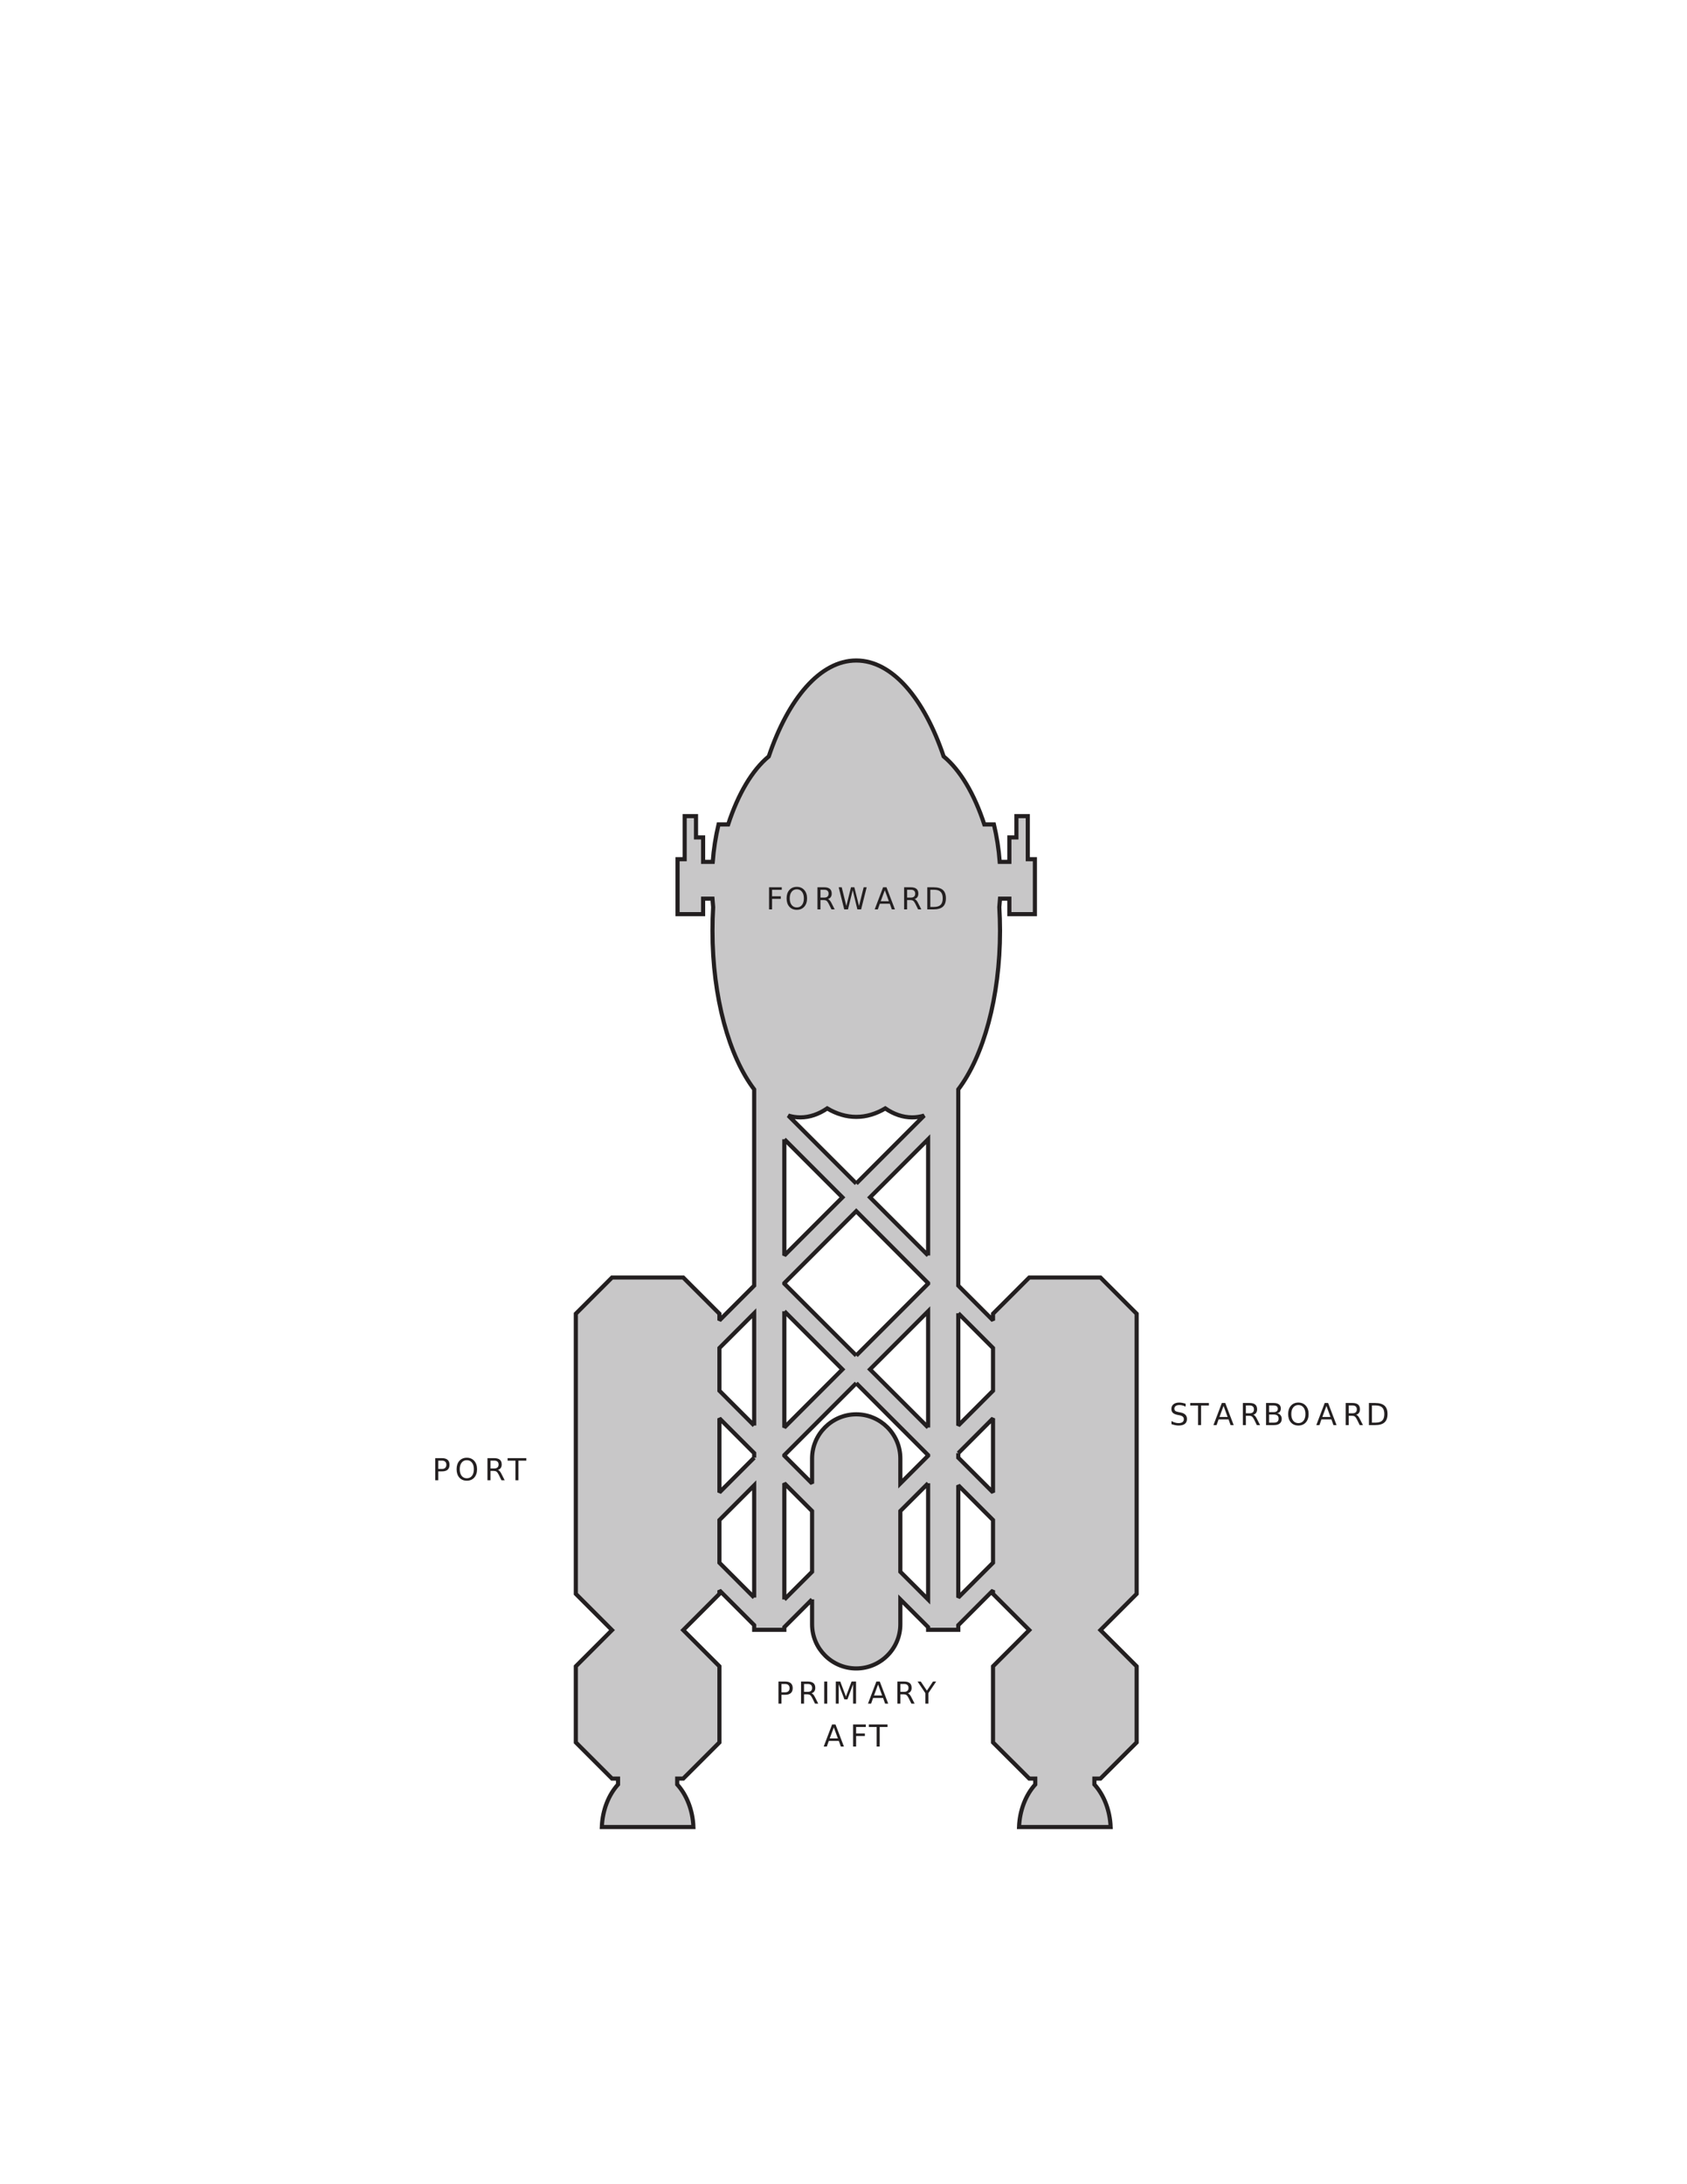 <svg xmlns="http://www.w3.org/2000/svg" xmlns:xlink="http://www.w3.org/1999/xlink" width="612pt" height="792pt" viewBox="0 0 612 792" version="1.1">

<defs>
<g>
<symbol overflow="visible" id="glyph10-1">
<path style="stroke:none;" d="M 1.078 -8.016 L 5.688 -8.016 L 5.688 -7.109 L 2.172 -7.109 L 2.172 -4.75 L 5.344 -4.75 L 5.344 -3.828 L 2.172 -3.828 L 2.172 0 L 1.078 0 L 1.078 -8.016 Z M 1.078 -8.016 "/>
</symbol>
<symbol overflow="visible" id="glyph10-2">
<path style="stroke:none;" d="M 4.328 -7.281 C 3.547 -7.281 2.922 -6.984 2.453 -6.391 C 1.992 -5.805 1.766 -5.008 1.766 -4 C 1.766 -2.988 1.992 -2.188 2.453 -1.594 C 2.922 -1.008 3.547 -0.719 4.328 -0.719 C 5.117 -0.719 5.742 -1.008 6.203 -1.594 C 6.66 -2.188 6.891 -2.988 6.891 -4 C 6.891 -5.008 6.66 -5.805 6.203 -6.391 C 5.742 -6.984 5.117 -7.281 4.328 -7.281 Z M 4.328 -8.172 C 5.453 -8.172 6.352 -7.789 7.031 -7.031 C 7.707 -6.281 8.047 -5.27 8.047 -4 C 8.047 -2.738 7.707 -1.727 7.031 -0.969 C 6.352 -0.219 5.453 0.156 4.328 0.156 C 3.203 0.156 2.301 -0.219 1.625 -0.969 C 0.957 -1.719 0.625 -2.727 0.625 -4 C 0.625 -5.27 0.957 -6.281 1.625 -7.031 C 2.301 -7.789 3.203 -8.172 4.328 -8.172 Z M 4.328 -8.172 "/>
</symbol>
<symbol overflow="visible" id="glyph10-3">
<path style="stroke:none;" d="M 4.875 -3.766 C 5.113 -3.68 5.344 -3.508 5.562 -3.25 C 5.781 -3 6 -2.645 6.219 -2.188 L 7.328 0 L 6.156 0 L 5.141 -2.062 C 4.867 -2.594 4.609 -2.945 4.359 -3.125 C 4.109 -3.301 3.77 -3.391 3.344 -3.391 L 2.172 -3.391 L 2.172 0 L 1.078 0 L 1.078 -8.016 L 3.531 -8.016 C 4.445 -8.016 5.129 -7.82 5.578 -7.438 C 6.023 -7.062 6.25 -6.484 6.25 -5.703 C 6.25 -5.203 6.129 -4.785 5.891 -4.453 C 5.66 -4.117 5.32 -3.891 4.875 -3.766 Z M 2.172 -7.125 L 2.172 -4.281 L 3.531 -4.281 C 4.051 -4.281 4.441 -4.398 4.703 -4.641 C 4.973 -4.879 5.109 -5.234 5.109 -5.703 C 5.109 -6.172 4.973 -6.523 4.703 -6.766 C 4.441 -7.004 4.051 -7.125 3.531 -7.125 L 2.172 -7.125 Z M 2.172 -7.125 "/>
</symbol>
<symbol overflow="visible" id="glyph10-4">
<path style="stroke:none;" d="M 0.359 -8.016 L 1.469 -8.016 L 3.141 -1.234 L 4.828 -8.016 L 6.047 -8.016 L 7.734 -1.234 L 9.422 -8.016 L 10.516 -8.016 L 8.5 0 L 7.141 0 L 5.453 -6.969 L 3.734 0 L 2.375 0 L 0.359 -8.016 Z M 0.359 -8.016 "/>
</symbol>
<symbol overflow="visible" id="glyph10-5">
<path style="stroke:none;" d="M 3.766 -6.953 L 2.281 -2.953 L 5.234 -2.953 L 3.766 -6.953 Z M 3.141 -8.016 L 4.375 -8.016 L 7.438 0 L 6.312 0 L 5.578 -2.062 L 1.953 -2.062 L 1.234 0 L 0.094 0 L 3.141 -8.016 Z M 3.141 -8.016 "/>
</symbol>
<symbol overflow="visible" id="glyph10-6">
<path style="stroke:none;" d="M 2.172 -7.125 L 2.172 -0.891 L 3.469 -0.891 C 4.582 -0.891 5.395 -1.141 5.906 -1.641 C 6.414 -2.141 6.672 -2.93 6.672 -4.016 C 6.672 -5.086 6.414 -5.875 5.906 -6.375 C 5.395 -6.875 4.582 -7.125 3.469 -7.125 L 2.172 -7.125 Z M 1.078 -8.016 L 3.312 -8.016 C 4.863 -8.016 6.004 -7.691 6.734 -7.047 C 7.461 -6.398 7.828 -5.391 7.828 -4.016 C 7.828 -2.629 7.457 -1.613 6.719 -0.969 C 5.988 -0.32 4.852 0 3.312 0 L 1.078 0 L 1.078 -8.016 Z M 1.078 -8.016 "/>
</symbol>
<symbol overflow="visible" id="glyph10-7">
<path style="stroke:none;" d="M 2.172 -7.125 L 2.172 -4.109 L 3.531 -4.109 C 4.031 -4.109 4.414 -4.238 4.688 -4.5 C 4.969 -4.77 5.109 -5.145 5.109 -5.625 C 5.109 -6.102 4.969 -6.473 4.688 -6.734 C 4.414 -6.992 4.031 -7.125 3.531 -7.125 L 2.172 -7.125 Z M 1.078 -8.016 L 3.531 -8.016 C 4.426 -8.016 5.102 -7.812 5.562 -7.406 C 6.02 -7 6.25 -6.406 6.25 -5.625 C 6.25 -4.832 6.02 -4.234 5.562 -3.828 C 5.102 -3.422 4.426 -3.219 3.531 -3.219 L 2.172 -3.219 L 2.172 0 L 1.078 0 L 1.078 -8.016 Z M 1.078 -8.016 "/>
</symbol>
<symbol overflow="visible" id="glyph10-8">
<path style="stroke:none;" d="M 1.078 -8.016 L 2.172 -8.016 L 2.172 0 L 1.078 0 L 1.078 -8.016 Z M 1.078 -8.016 "/>
</symbol>
<symbol overflow="visible" id="glyph10-9">
<path style="stroke:none;" d="M 1.078 -8.016 L 2.703 -8.016 L 4.75 -2.562 L 6.797 -8.016 L 8.422 -8.016 L 8.422 0 L 7.359 0 L 7.359 -7.047 L 5.297 -1.547 L 4.203 -1.547 L 2.125 -7.047 L 2.125 0 L 1.078 0 L 1.078 -8.016 Z M 1.078 -8.016 "/>
</symbol>
<symbol overflow="visible" id="glyph10-10">
<path style="stroke:none;" d="M -0.016 -8.016 L 1.141 -8.016 L 3.375 -4.719 L 5.578 -8.016 L 6.734 -8.016 L 3.906 -3.812 L 3.906 0 L 2.812 0 L 2.812 -3.812 L -0.016 -8.016 Z M -0.016 -8.016 "/>
</symbol>
<symbol overflow="visible" id="glyph10-11">
<path style="stroke:none;" d="M -0.031 -8.016 L 6.75 -8.016 L 6.75 -7.109 L 3.906 -7.109 L 3.906 0 L 2.812 0 L 2.812 -7.109 L -0.031 -7.109 L -0.031 -8.016 Z M -0.031 -8.016 "/>
</symbol>
<symbol overflow="visible" id="glyph10-12">
<path style="stroke:none;" d="M 5.891 -7.75 L 5.891 -6.703 C 5.473 -6.898 5.082 -7.047 4.719 -7.141 C 4.352 -7.234 4 -7.281 3.656 -7.281 C 3.07 -7.281 2.617 -7.164 2.297 -6.938 C 1.973 -6.707 1.812 -6.383 1.812 -5.969 C 1.812 -5.613 1.914 -5.344 2.125 -5.156 C 2.344 -4.977 2.75 -4.832 3.344 -4.719 L 4 -4.594 C 4.812 -4.438 5.41 -4.16 5.797 -3.766 C 6.18 -3.379 6.375 -2.863 6.375 -2.219 C 6.375 -1.438 6.113 -0.844 5.594 -0.438 C 5.07 -0.039 4.305 0.156 3.297 0.156 C 2.922 0.156 2.516 0.109 2.078 0.016 C 1.648 -0.066 1.207 -0.191 0.75 -0.359 L 0.75 -1.469 C 1.195 -1.219 1.629 -1.031 2.047 -0.906 C 2.473 -0.781 2.891 -0.719 3.297 -0.719 C 3.922 -0.719 4.398 -0.836 4.734 -1.078 C 5.066 -1.328 5.234 -1.676 5.234 -2.125 C 5.234 -2.52 5.113 -2.828 4.875 -3.047 C 4.633 -3.273 4.238 -3.445 3.688 -3.562 L 3.031 -3.688 C 2.219 -3.844 1.629 -4.094 1.266 -4.438 C 0.898 -4.781 0.719 -5.258 0.719 -5.875 C 0.719 -6.582 0.969 -7.141 1.469 -7.547 C 1.969 -7.961 2.66 -8.172 3.547 -8.172 C 3.922 -8.172 4.301 -8.133 4.688 -8.062 C 5.082 -7.988 5.484 -7.883 5.891 -7.75 Z M 5.891 -7.75 "/>
</symbol>
<symbol overflow="visible" id="glyph10-13">
<path style="stroke:none;" d="M 2.172 -3.828 L 2.172 -0.891 L 3.906 -0.891 C 4.488 -0.891 4.922 -1.008 5.203 -1.25 C 5.484 -1.488 5.625 -1.859 5.625 -2.359 C 5.625 -2.859 5.484 -3.227 5.203 -3.469 C 4.922 -3.707 4.488 -3.828 3.906 -3.828 L 2.172 -3.828 Z M 2.172 -7.125 L 2.172 -4.703 L 3.766 -4.703 C 4.297 -4.703 4.691 -4.801 4.953 -5 C 5.211 -5.207 5.344 -5.516 5.344 -5.922 C 5.344 -6.328 5.211 -6.629 4.953 -6.828 C 4.691 -7.023 4.297 -7.125 3.766 -7.125 L 2.172 -7.125 Z M 1.078 -8.016 L 3.844 -8.016 C 4.676 -8.016 5.316 -7.844 5.766 -7.5 C 6.211 -7.156 6.438 -6.664 6.438 -6.031 C 6.438 -5.539 6.32 -5.148 6.094 -4.859 C 5.863 -4.578 5.523 -4.398 5.078 -4.328 C 5.609 -4.211 6.02 -3.973 6.312 -3.609 C 6.613 -3.242 6.766 -2.789 6.766 -2.25 C 6.766 -1.531 6.52 -0.973 6.031 -0.578 C 5.551 -0.191 4.859 0 3.953 0 L 1.078 0 L 1.078 -8.016 Z M 1.078 -8.016 "/>
</symbol>
</g>
</defs>

<!-- Telgar Silhouette -->
<path style="fill-rule:evenodd;fill:rgb(78.433%,78.041%,78.138%);fill-opacity:1;stroke-width:1.5;stroke-linecap:butt;stroke-linejoin:miter;stroke:rgb(13.73%,12.16%,12.549%);stroke-opacity:1;stroke-miterlimit:2.613;" d="M 285.539 368.902 L 285.539 326.758 L 306.613 347.832 L 285.539 368.902 M 337.699 264.383 L 316.621 285.457 L 337.699 306.531 L 337.699 264.383 M 311.625 290.469 L 285.539 316.539 L 285.539 316.734 L 311.625 342.82 L 337.699 316.734 L 337.699 316.539 L 311.625 290.469 M 285.539 306.531 L 306.613 285.457 L 285.539 264.383 L 285.539 306.531 M 311.625 280.445 L 337.699 254.359 L 337.699 254.164 L 327.621 244.09 L 327.621 253.137 C 327.621 261.949 320.422 269.16 311.625 269.16 C 302.812 269.16 295.602 261.949 295.602 253.137 L 295.602 244.09 L 285.539 254.164 L 285.539 254.359 L 311.625 280.445 M 337.699 244.156 L 327.621 234.082 L 327.621 212.07 L 337.699 202.012 L 337.699 244.156 M 295.602 202.047 L 285.539 191.988 L 285.539 191.023 L 274.594 191.023 L 274.594 192.715 L 261.992 205.316 L 261.992 204.055 L 248.859 190.918 L 261.992 177.785 C 261.992 143.93 261.992 184.059 261.992 150.191 L 248.859 137.074 L 246.672 137.074 L 246.672 134.949 C 250.082 131.188 252.32 125.668 252.555 119.5 L 219.324 119.5 C 219.559 125.668 221.797 131.188 225.207 134.949 L 225.207 137.074 L 223.02 137.074 L 209.898 150.191 C 209.898 184.059 209.898 143.93 209.898 177.785 L 223.02 190.918 L 209.898 204.055 L 209.898 305.633 L 223.02 318.766 L 248.859 318.766 L 261.992 305.633 L 261.992 303.211 L 274.594 315.824 L 274.594 386.98 C 265.52 398.93 259.469 420.277 259.469 444.527 C 259.469 447.418 259.547 450.27 259.715 453.055 C 259.609 454.082 259.52 455.098 259.453 456.137 L 256.07 456.137 L 256.07 450.527 L 246.801 450.527 L 246.801 470.457 L 249.379 470.457 L 249.379 486.074 L 253.492 486.074 L 253.492 478.355 L 256.07 478.355 L 256.07 469.492 L 259.559 469.492 C 259.91 474.125 260.625 478.656 261.668 483.055 L 265.156 483.055 C 268.762 494.117 273.902 502.789 279.891 507.723 C 286.973 528.742 298.57 542.5 311.625 542.5 C 324.668 542.5 336.254 528.742 343.332 507.723 C 349.32 502.789 354.465 494.117 358.082 483.055 L 361.57 483.055 C 362.609 478.656 363.328 474.125 363.676 469.492 L 367.168 469.492 L 367.168 478.355 L 369.73 478.355 L 369.73 486.074 L 373.855 486.074 L 373.855 470.457 L 376.434 470.457 L 376.434 450.527 L 367.168 450.527 L 367.168 456.137 L 363.781 456.137 C 363.703 455.098 363.625 454.082 363.523 453.055 C 363.676 450.254 363.781 447.418 363.781 444.527 C 363.781 420.277 357.719 398.93 348.645 386.98 L 348.645 315.824 L 361.242 303.211 L 361.242 305.633 L 374.391 318.766 L 400.215 318.766 L 413.348 305.633 L 413.348 204.055 L 400.215 190.918 L 413.348 177.785 C 413.348 143.93 413.348 184.059 413.348 150.191 L 400.215 137.074 L 398.016 137.074 L 398.016 134.949 C 401.426 131.188 403.664 125.668 403.91 119.5 L 370.68 119.5 C 370.914 125.668 373.156 131.188 376.566 134.949 L 376.566 137.074 L 374.391 137.074 L 361.242 150.191 C 361.242 184.059 361.242 143.93 361.242 177.785 L 374.391 190.918 L 361.242 204.055 L 361.242 205.316 L 348.645 192.703 L 348.645 191.023 L 337.699 191.023 L 337.699 191.988 L 327.621 202.047 L 327.621 193.004 C 327.621 184.203 320.422 177.008 311.625 177.008 C 302.812 177.008 295.602 184.203 295.602 193.004 L 295.602 202.047 M 285.539 202.012 L 295.602 212.07 L 295.602 234.082 L 285.539 244.156 L 285.539 202.012 M 311.625 352.844 L 336.254 377.48 C 334.82 377.051 333.375 376.832 331.906 376.832 C 328.492 376.832 325.215 377.988 322.156 380.086 C 318.797 378.094 315.258 377.012 311.625 377.012 C 307.969 377.012 304.441 378.094 301.094 380.086 C 298.008 377.988 294.73 376.832 291.332 376.832 C 289.848 376.832 288.414 377.051 286.984 377.48 L 311.625 352.844 M 337.699 326.758 L 316.621 347.832 L 337.699 368.902 L 337.699 326.758 M 274.594 202.727 L 274.594 243.414 L 261.992 230.816 L 261.992 215.34 L 274.594 202.727 M 274.594 253.438 L 274.594 255.09 L 261.992 267.691 L 261.992 240.836 L 274.594 253.438 M 274.594 265.098 L 274.594 305.801 L 261.992 293.203 L 261.992 277.711 L 274.594 265.098 M 348.645 305.801 L 348.645 265.098 L 361.242 277.711 L 361.242 293.203 L 348.645 305.801 M 348.645 255.078 L 348.645 253.438 L 361.242 240.836 L 361.242 267.691 L 348.645 255.078 M 348.645 243.414 L 348.645 202.727 L 361.242 215.34 L 361.242 230.816 L 348.645 243.414 Z M 348.645 243.414 " transform="matrix(1,0,0,-1,-1,782)"/>

<!-- FORWARD -->
<g style="fill:rgb(13.73%,12.16%,12.549%);fill-opacity:1;">
  <use xlink:href="#glyph10-1" x="277.915" y="329.75"/>
  <use xlink:href="#glyph10-2" x="284.732" y="329.75"/>
  <use xlink:href="#glyph10-3" x="295.476" y="329.75"/>
  <use xlink:href="#glyph10-4" x="303.891" y="329.75"/>
  <use xlink:href="#glyph10-5" x="317.222" y="329.75"/>
  <use xlink:href="#glyph10-3" x="326.908" y="329.75"/>
  <use xlink:href="#glyph10-6" x="335.323" y="329.75"/>
</g>

<!-- PORT -->
<g style="fill:rgb(13.73%,12.16%,12.549%);fill-opacity:1;">
  <use xlink:href="#glyph10-7" x="156.826" y="536.75"/>
  <use xlink:href="#glyph10-2" x="165.016" y="536.75"/>
  <use xlink:href="#glyph10-3" x="175.76" y="536.75"/>
  <use xlink:href="#glyph10-11" x="184.175" y="536.75"/>
</g>

<!-- PRIMARY -->
<g style="fill:rgb(13.73%,12.16%,12.549%);fill-opacity:1;">
  <use xlink:href="#glyph10-7" x="281.326" y="617.75"/>
  <use xlink:href="#glyph10-3" x="289.516" y="617.75"/>
  <use xlink:href="#glyph10-8" x="297.931" y="617.75"/>
  <use xlink:href="#glyph10-9" x="302.128" y="617.75"/>
  <use xlink:href="#glyph10-5" x="314.784" y="617.75"/>
  <use xlink:href="#glyph10-3" x="324.47" y="617.75"/>
  <use xlink:href="#glyph10-10" x="332.885" y="617.75"/>
</g>

<!-- STARBOARD -->
<g style="fill:rgb(13.73%,12.16%,12.549%);fill-opacity:1;">
  <use xlink:href="#glyph10-12" x="424.227" y="516.75"/>
  <use xlink:href="#glyph10-11" x="431.809" y="516.75"/>
  <use xlink:href="#glyph10-5" x="440.112" y="516.75"/>
  <use xlink:href="#glyph10-3" x="449.798" y="516.75"/>
  <use xlink:href="#glyph10-13" x="458.213" y="516.75"/>
  <use xlink:href="#glyph10-2" x="466.684" y="516.75"/>
  <use xlink:href="#glyph10-5" x="477.428" y="516.75"/>
  <use xlink:href="#glyph10-3" x="487.114" y="516.75"/>
  <use xlink:href="#glyph10-6" x="495.529" y="516.75"/>
</g>

<!-- AFT -->
<g style="fill:rgb(13.73%,12.16%,12.549%);fill-opacity:1;">
  <use xlink:href="#glyph10-5" x="298.721" y="633.312"/>
  <use xlink:href="#glyph10-1" x="308.407" y="633.312"/>
  <use xlink:href="#glyph10-11" x="315.224" y="633.312"/>
</g>

</svg>